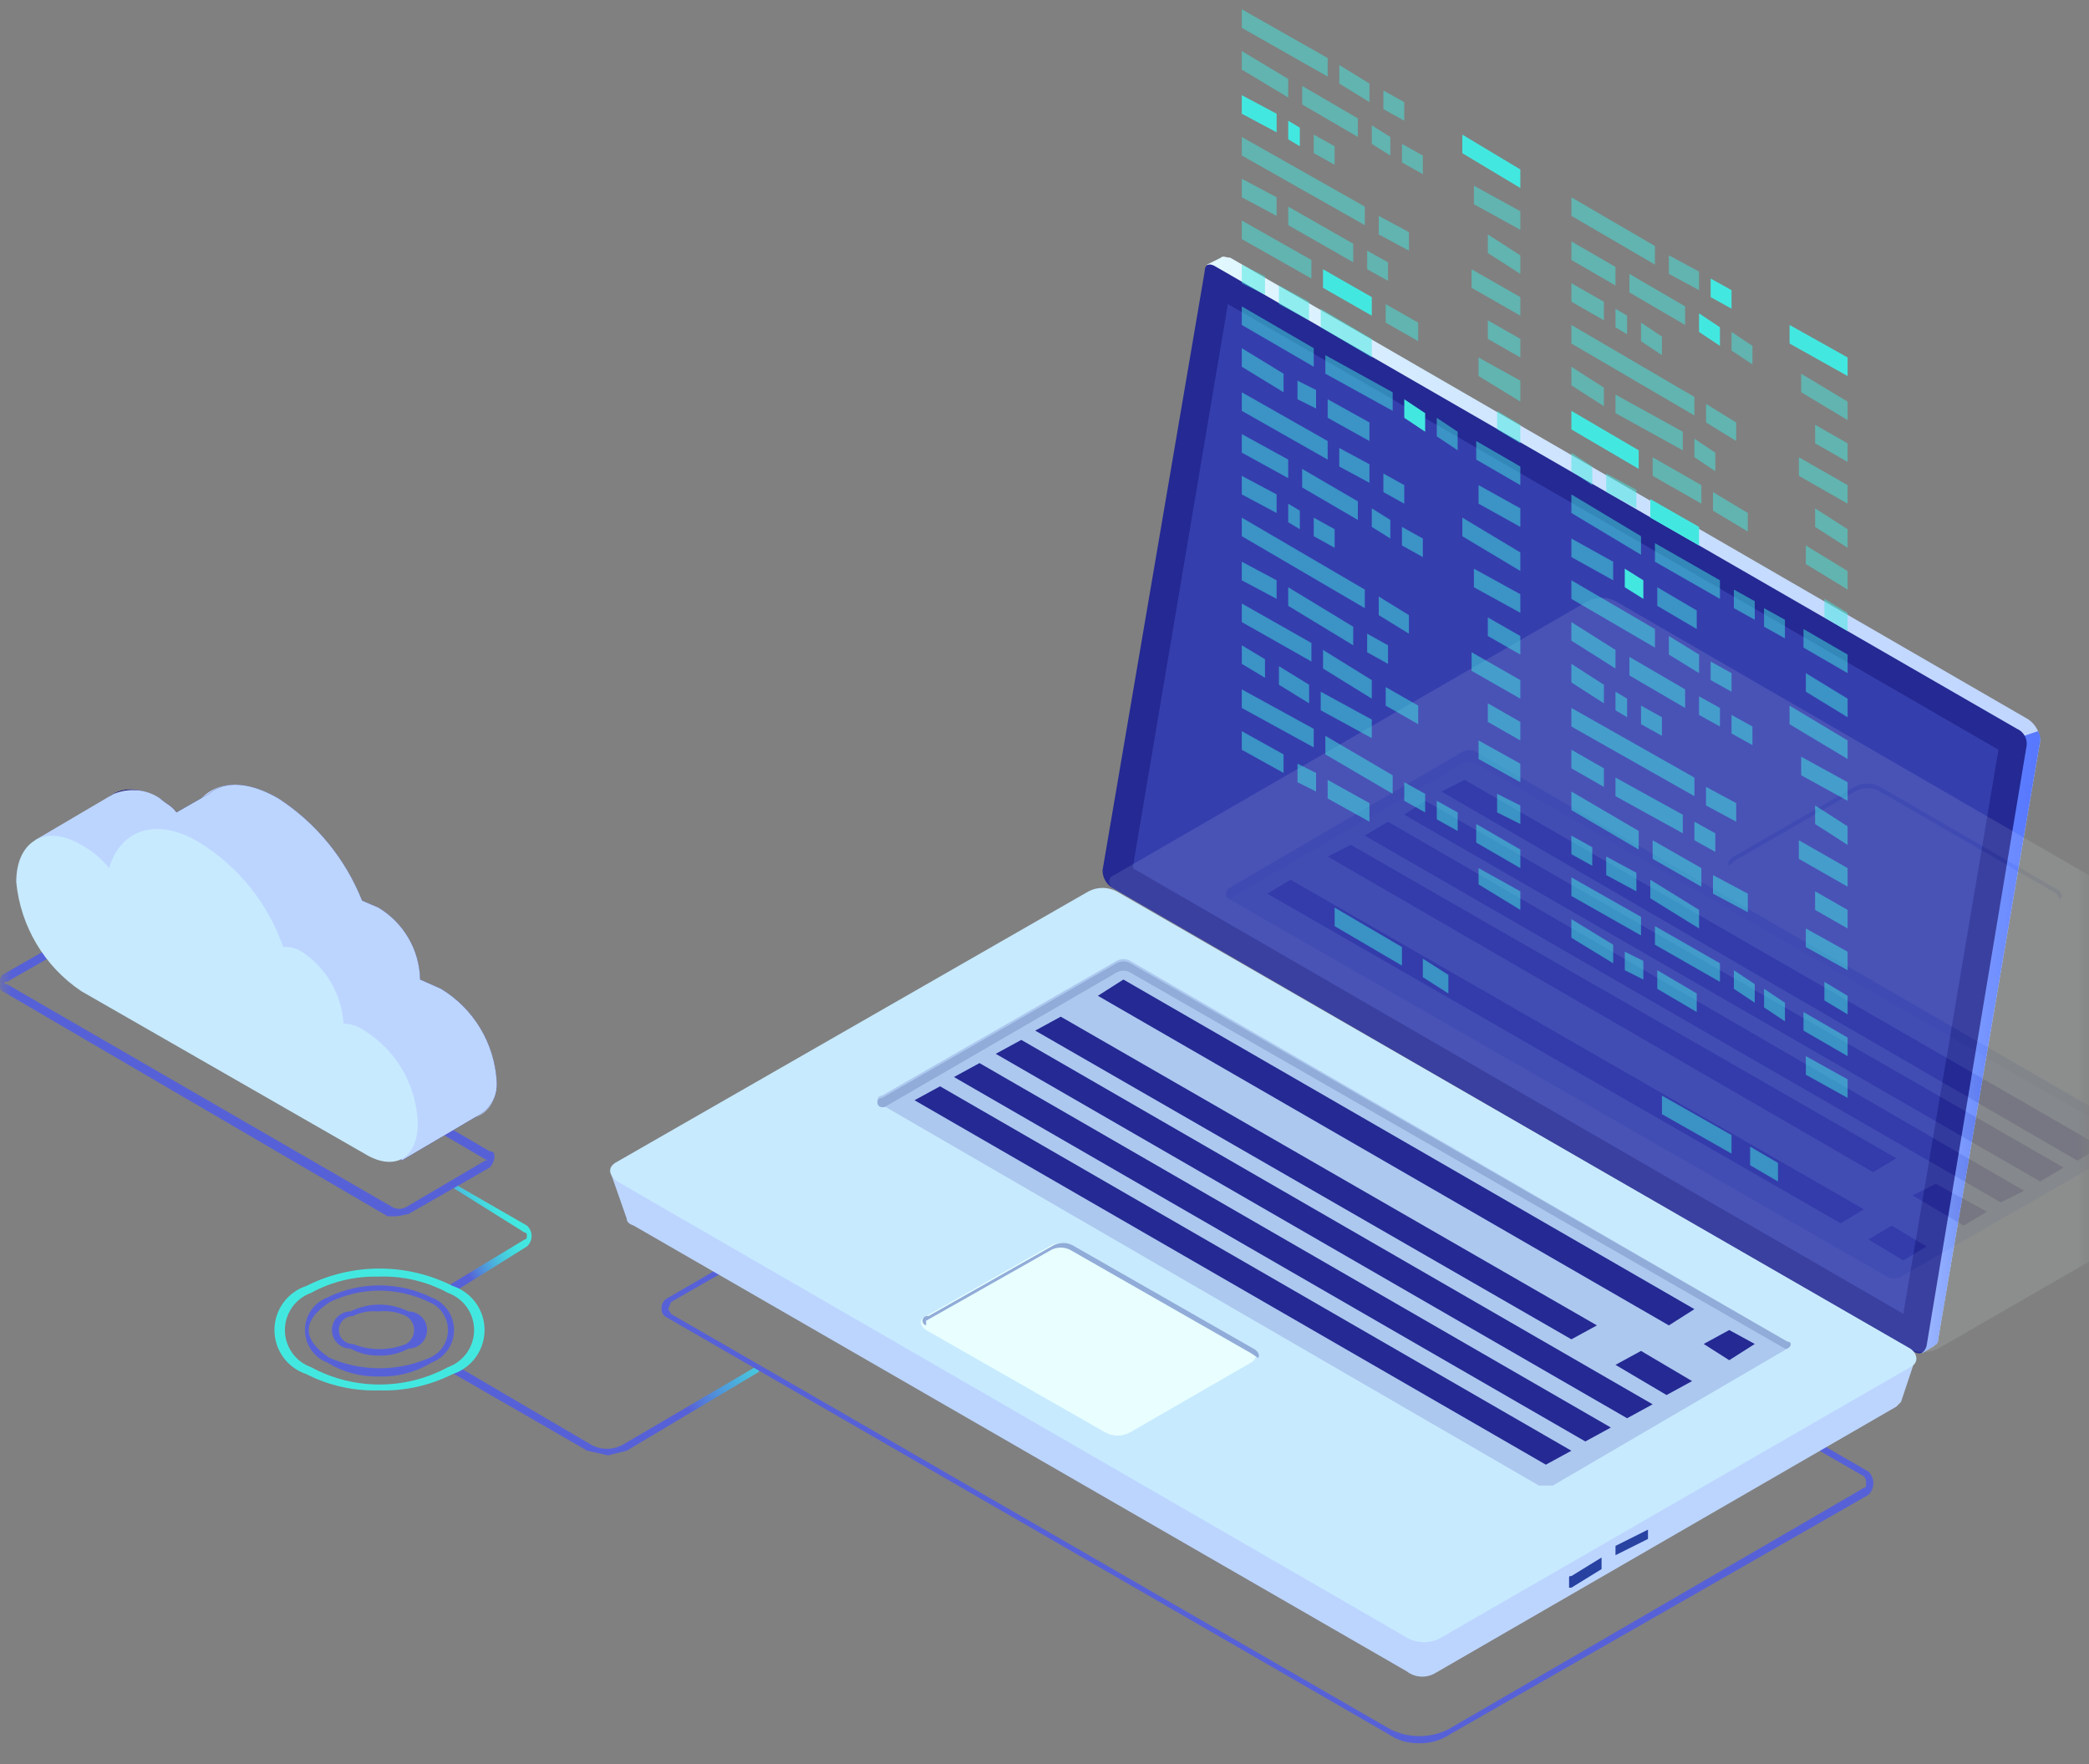 <?xml version="1.0" encoding="UTF-8"?>
<svg width="90px" height="76px" viewBox="0 0 90 76" version="1.1" xmlns="http://www.w3.org/2000/svg" xmlns:xlink="http://www.w3.org/1999/xlink">
    <rect x="0" y="0" width="90" height="76" fill="#808080" stroke="none"/>
    <!-- Generator: Sketch 64 (93537) - https://sketch.com -->
    <title>数据开发</title>
    <desc>Created with Sketch.</desc>
    <defs>
        <rect id="path-1" x="0" y="0" width="90" height="90"></rect>
        <linearGradient x1="67.022%" y1="17.083%" x2="8.064%" y2="62.292%" id="linearGradient-3">
            <stop stop-color="#42E8E0" offset="0%"></stop>
            <stop stop-color="#43E3E0" offset="15%"></stop>
            <stop stop-color="#45D5DF" offset="33%"></stop>
            <stop stop-color="#49BDDD" offset="52%"></stop>
            <stop stop-color="#4E9CDB" offset="72%"></stop>
            <stop stop-color="#5472D8" offset="93%"></stop>
            <stop stop-color="#5761D7" offset="100%"></stop>
        </linearGradient>
        <linearGradient x1="130.461%" y1="50.672%" x2="78.98%" y2="59.348%" id="linearGradient-4">
            <stop stop-color="#42E8E0" offset="0%"></stop>
            <stop stop-color="#43E3E0" offset="15%"></stop>
            <stop stop-color="#45D5DF" offset="33%"></stop>
            <stop stop-color="#49BDDD" offset="52%"></stop>
            <stop stop-color="#4E9CDB" offset="72%"></stop>
            <stop stop-color="#5472D8" offset="93%"></stop>
            <stop stop-color="#5761D7" offset="100%"></stop>
        </linearGradient>
        <linearGradient x1="-62880.107%" y1="48.982%" x2="-62777.506%" y2="48.982%" id="linearGradient-5">
            <stop stop-color="#42E8E0" offset="0%"></stop>
            <stop stop-color="#43E3E0" offset="15%"></stop>
            <stop stop-color="#45D5DF" offset="33%"></stop>
            <stop stop-color="#49BDDD" offset="52%"></stop>
            <stop stop-color="#4E9CDB" offset="72%"></stop>
            <stop stop-color="#5472D8" offset="93%"></stop>
            <stop stop-color="#5761D7" offset="100%"></stop>
        </linearGradient>
        <linearGradient x1="-44557.997%" y1="32.51%" x2="-44584.955%" y2="67.713%" id="linearGradient-6">
            <stop stop-color="#42E8E0" offset="0%"></stop>
            <stop stop-color="#43E3E0" offset="15%"></stop>
            <stop stop-color="#45D5DF" offset="33%"></stop>
            <stop stop-color="#49BDDD" offset="52%"></stop>
            <stop stop-color="#4E9CDB" offset="72%"></stop>
            <stop stop-color="#5472D8" offset="93%"></stop>
            <stop stop-color="#5761D7" offset="100%"></stop>
        </linearGradient>
        <linearGradient x1="-7881.798%" y1="49.996%" x2="-7781.763%" y2="49.996%" id="linearGradient-7">
            <stop stop-color="#42E8E0" offset="0%"></stop>
            <stop stop-color="#43E3E0" offset="15%"></stop>
            <stop stop-color="#45D5DF" offset="33%"></stop>
            <stop stop-color="#49BDDD" offset="52%"></stop>
            <stop stop-color="#4E9CDB" offset="72%"></stop>
            <stop stop-color="#5472D8" offset="93%"></stop>
            <stop stop-color="#5761D7" offset="100%"></stop>
        </linearGradient>
        <linearGradient x1="99.95%" y1="49.984%" x2="-0.04%" y2="49.984%" id="linearGradient-8">
            <stop stop-color="#C0D6FF" offset="0%"></stop>
            <stop stop-color="#C5DBFF" offset="30%"></stop>
            <stop stop-color="#D3E9FF" offset="65%"></stop>
            <stop stop-color="#E9FFFF" offset="100%"></stop>
        </linearGradient>
        <linearGradient x1="99.657%" y1="49.925%" x2="-0.882%" y2="49.925%" id="linearGradient-9">
            <stop stop-color="#5778FF" offset="0%"></stop>
            <stop stop-color="#5C7DFF" offset="18%"></stop>
            <stop stop-color="#6A8AFF" offset="39%"></stop>
            <stop stop-color="#82A0FF" offset="61%"></stop>
            <stop stop-color="#A3BEFF" offset="85%"></stop>
            <stop stop-color="#BCD5FF" offset="100%"></stop>
        </linearGradient>
        <linearGradient x1="-7321.762%" y1="49.925%" x2="-7221.69%" y2="49.925%" id="linearGradient-10">
            <stop stop-color="#5778FF" offset="0%"></stop>
            <stop stop-color="#5C7DFF" offset="18%"></stop>
            <stop stop-color="#6A8AFF" offset="39%"></stop>
            <stop stop-color="#82A0FF" offset="61%"></stop>
            <stop stop-color="#A3BEFF" offset="85%"></stop>
            <stop stop-color="#BCD5FF" offset="100%"></stop>
        </linearGradient>
        <linearGradient x1="-28372.214%" y1="49.785%" x2="-28272.491%" y2="49.785%" id="linearGradient-11">
            <stop stop-color="#C0D6FF" offset="0%"></stop>
            <stop stop-color="#C5DBFF" offset="30%"></stop>
            <stop stop-color="#D3E9FF" offset="65%"></stop>
            <stop stop-color="#E9FFFF" offset="100%"></stop>
        </linearGradient>
        <linearGradient x1="-7354.473%" y1="50.059%" x2="-7254.469%" y2="50.059%" id="linearGradient-12">
            <stop stop-color="#C0D6FF" offset="0%"></stop>
            <stop stop-color="#C5DBFF" offset="30%"></stop>
            <stop stop-color="#D3E9FF" offset="65%"></stop>
            <stop stop-color="#E9FFFF" offset="100%"></stop>
        </linearGradient>
        <linearGradient x1="-29054.46%" y1="49.759%" x2="-28954.111%" y2="49.759%" id="linearGradient-13">
            <stop stop-color="#C0D6FF" offset="0%"></stop>
            <stop stop-color="#C5DBFF" offset="30%"></stop>
            <stop stop-color="#D3E9FF" offset="65%"></stop>
            <stop stop-color="#E9FFFF" offset="100%"></stop>
        </linearGradient>
        <linearGradient x1="-18818.785%" y1="49.936%" x2="-18718.551%" y2="49.936%" id="linearGradient-14">
            <stop stop-color="#42E8E0" offset="0%"></stop>
            <stop stop-color="#43E3E0" offset="15%"></stop>
            <stop stop-color="#45D5DF" offset="33%"></stop>
            <stop stop-color="#49BDDD" offset="52%"></stop>
            <stop stop-color="#4E9CDB" offset="72%"></stop>
            <stop stop-color="#5472D8" offset="93%"></stop>
            <stop stop-color="#5761D7" offset="100%"></stop>
        </linearGradient>
        <linearGradient x1="209.366%" y1="116.505%" x2="108.99%" y2="68.545%" id="linearGradient-15">
            <stop stop-color="#5778FF" offset="0%"></stop>
            <stop stop-color="#5C7DFF" offset="18%"></stop>
            <stop stop-color="#6A8AFF" offset="39%"></stop>
            <stop stop-color="#82A0FF" offset="61%"></stop>
            <stop stop-color="#A3BEFF" offset="85%"></stop>
            <stop stop-color="#BCD5FF" offset="100%"></stop>
        </linearGradient>
        <radialGradient cx="-25.392%" cy="32.619%" fx="-25.392%" fy="32.619%" r="50.533%" gradientTransform="translate(-0.254,0.326),scale(0.936,1),rotate(180),translate(0.254,-0.326)" id="radialGradient-16">
            <stop stop-color="#2B237C" offset="0%"></stop>
            <stop stop-color="#180D5B" offset="100%"></stop>
        </radialGradient>
        <linearGradient x1="-20239.868%" y1="49.92%" x2="-20140.046%" y2="49.92%" id="linearGradient-17">
            <stop stop-color="#5778FF" offset="0%"></stop>
            <stop stop-color="#5C7DFF" offset="18%"></stop>
            <stop stop-color="#6A8AFF" offset="39%"></stop>
            <stop stop-color="#82A0FF" offset="61%"></stop>
            <stop stop-color="#A3BEFF" offset="85%"></stop>
            <stop stop-color="#BCD5FF" offset="100%"></stop>
        </linearGradient>
    </defs>
    <g id="工作空间首页" stroke="none" stroke-width="1" fill="none" fill-rule="evenodd">
        <g id="工作空间首页-组件商店" transform="translate(-64, -272)">
            <g id="数据开发" transform="translate(64, 265)">
                <mask id="mask-2" fill="white">
                    <use xlink:href="#path-1"></use>
                </mask>
                <g id="蒙版"></g>
                <g id="组建商店大图-09" mask="url(#mask-2)">
                    <g transform="translate(-1, 7)">
                        <path d="M20.5,55.7 L20.3,55.4 L23.6,53.4 C23.7,53.4 23.7,53.3 23.7,53.2 C23.7,53.145 23.655,53.1 23.6,53.1 L20.4,51.1 L20.4,50.9 L23.7,52.8 C23.829,52.914 23.903,53.078 23.903,53.25 C23.903,53.422 23.829,53.586 23.7,53.7 L20.5,55.7 Z" id="路径" fill="url(#linearGradient-3)" fill-rule="nonzero"></path>
                        <path d="M27.2,62.7 L26.3,62.5 L20.4,59.1 L20.6,58.8 L26.4,62.2 C26.858,62.49 27.442,62.49 27.9,62.2 L33.7,58.8 L33.7,59.1 L28,62.5 L27.2,62.7 Z" id="路径" fill="url(#linearGradient-4)" fill-rule="nonzero"></path>
                        <path d="M17.3,59.3 C16.524,59.318 15.76,59.109 15.1,58.7 L15.1,58.7 C14.521,58.477 14.139,57.921 14.139,57.3 C14.139,56.679 14.521,56.123 15.1,55.9 C16.519,55.202 18.181,55.202 19.6,55.9 C20.179,56.123 20.561,56.679 20.561,57.3 C20.561,57.921 20.179,58.477 19.6,58.7 C18.909,59.123 18.109,59.332 17.3,59.3 Z M17.3,55.6 C16.572,55.612 15.855,55.782 15.2,56.1 C14.6,56.5 14.3,56.9 14.3,57.3 C14.3,57.7 14.6,58.1 15.2,58.5 L15.2,58.5 C16.572,59.095 18.128,59.095 19.5,58.5 C19.984,58.298 20.3,57.825 20.3,57.3 C20.3,56.775 19.984,56.302 19.5,56.1 C18.813,55.771 18.061,55.6 17.3,55.6 L17.3,55.6 Z M17.3,58.4 C16.881,58.407 16.467,58.303 16.1,58.1 C15.658,58.1 15.3,57.742 15.3,57.3 C15.3,56.858 15.658,56.5 16.1,56.5 C16.887,56.107 17.813,56.107 18.6,56.5 C19.042,56.5 19.4,56.858 19.4,57.3 C19.4,57.742 19.042,58.1 18.6,58.1 C18.202,58.316 17.753,58.42 17.3,58.4 L17.3,58.4 Z M17.3,56.5 C16.922,56.461 16.54,56.53 16.2,56.7 C15.869,56.7 15.6,56.969 15.6,57.3 C15.6,57.631 15.869,57.9 16.2,57.9 C16.938,58.195 17.762,58.195 18.5,57.9 C18.711,57.773 18.839,57.546 18.839,57.3 C18.839,57.054 18.711,56.827 18.5,56.7 C18.127,56.522 17.711,56.453 17.3,56.5 L17.3,56.5 Z" id="形状" fill="url(#linearGradient-5)" fill-rule="nonzero"></path>
                        <path d="M17.3,59.9 C16.224,59.931 15.158,59.69 14.2,59.2 C13.379,58.93 12.824,58.164 12.824,57.3 C12.824,56.436 13.379,55.67 14.2,55.4 C16.181,54.402 18.519,54.402 20.5,55.4 C21.321,55.67 21.876,56.436 21.876,57.3 C21.876,58.164 21.321,58.93 20.5,59.2 C19.509,59.699 18.409,59.939 17.3,59.9 L17.3,59.9 Z M17.3,55 C16.288,54.972 15.287,55.213 14.4,55.7 C13.725,55.942 13.274,56.583 13.274,57.3 C13.274,58.017 13.725,58.658 14.4,58.9 L14.4,58.9 C16.241,59.896 18.459,59.896 20.3,58.9 C20.975,58.658 21.426,58.017 21.426,57.3 C21.426,56.583 20.975,55.942 20.3,55.7 C19.381,55.201 18.345,54.959 17.3,55 L17.3,55 Z" id="形状" fill="url(#linearGradient-6)" fill-rule="nonzero"></path>
                        <path d="M62.1,75.1 C61.635,75.107 61.18,74.967 60.8,74.7 L29.8,56.8 C29.6,56.7 29.5,56.6 29.5,56.4 C29.482,56.186 29.603,55.985 29.8,55.9 L49.1,44.7 L49.2,44.7 L81.5,63.4 C81.634,63.532 81.71,63.712 81.71,63.9 C81.71,64.088 81.634,64.268 81.5,64.4 L63.5,74.7 C63.089,74.981 62.598,75.122 62.1,75.1 L62.1,75.1 Z M49.1,45.1 L29.9,56.1 C29.9,56.2 29.8,56.3 29.8,56.4 C29.8,56.5 29.9,56.5 29.9,56.6 L60.9,74.5 C61.687,74.893 62.613,74.893 63.4,74.5 L81.3,64.1 C81.4,64.1 81.4,64 81.4,63.9 C81.409,63.791 81.373,63.682 81.3,63.6 L49.1,45.1 Z" id="形状" fill="url(#linearGradient-7)" fill-rule="nonzero"></path>
                        <path d="M49.1,37.1 L53.4,11.6 L53,11.4 L53.6,11.1 L53.6,11.1 C53.7,11 53.8,11.1 54,11.1 L88.4,31 C88.693,31.21 88.877,31.54 88.9,31.9 L84.5,57.7 C84.5,57.9 84.4,57.9 84.3,58 L84.3,58 L83.8,58.3 L83.8,57.8 L83.9,57.8 L49.5,38 C49.176,37.827 49.011,37.456 49.1,37.1 Z" id="路径" fill="url(#linearGradient-8)" fill-rule="nonzero"></path>
                        <path d="M88.2,31.7 L88.8,31.5 C88.88,31.617 88.915,31.759 88.9,31.9 L84.5,57.7 C84.5,57.9 84.4,57.9 84.3,58 L84.3,58 L83.8,58.3 L83.8,57.8 L83.9,57.8 L82.1,56.8 L88.2,31.7 Z" id="路径" fill="url(#linearGradient-9)" fill-rule="nonzero"></path>
                        <path d="M49,38.3 L83.4,58.2 C83.7,58.4 83.9,58.3 84,58 L88.3,32.2 C88.377,31.872 88.209,31.536 87.9,31.4 L53.4,11.5 C53.1,11.3 52.9,11.4 52.9,11.7 L48.5,37.5 C48.502,37.84 48.696,38.149 49,38.3 L49,38.3 Z" id="路径" fill="#242993" fill-rule="nonzero"></path>
                        <g id="编组" opacity="0.51" stroke-width="1" fill="none" fill-rule="evenodd" transform="translate(49, 13)">
                            <polygon id="路径" fill="#4553C7" fill-rule="nonzero" points="4.9 0.1 38.1 19.3 34 43.6 0.8 24.4"></polygon>
                        </g>
                        <path d="M27.3,50.5 L29.2,51.5 L48,40.6 C48.432,40.487 48.89,40.522 49.3,40.7 L81.8,59.5 L83.5,58.6 L82.9,60.4 L82.9,60.4 L82.7,60.6 L62.8,72.1 C62.416,72.308 61.945,72.269 61.6,72 L28.3,52.8 C28.1,52.733 28,52.633 28,52.5 L28,52.5 L27.3,50.5 Z" id="路径" fill="url(#linearGradient-10)" fill-rule="nonzero"></path>
                        <path d="M27.6,50.9 L61.7,70.6 C62.111,70.798 62.589,70.798 63,70.6 L83.3,58.9 C83.7,58.7 83.6,58.3 83.3,58.1 L49.1,38.4 C48.724,38.204 48.276,38.204 47.9,38.4 L27.5,50.1 C27.2,50.3 27.2,50.6 27.6,50.9 Z" id="路径" fill="#C7EAFF" fill-rule="nonzero"></path>
                        <polygon id="路径" fill="#2842A2" fill-rule="nonzero" points="72 66.3 72 65.9 72 65.9 70.6 66.6 70.6 66.6 70.6 67 70.6 67"></polygon>
                        <path d="M70,67.4 L70,67.1 L70,67.1 L68.7,67.9 C68.6,67.9 68.6,67.9 68.6,68 L68.6,68.4 L68.7,68.4 L70,67.6 L70,67.4 Z" id="路径" fill="#2842A2" fill-rule="nonzero"></path>
                        <path d="M78,57.8 L49.7,41.4 C49.514,41.293 49.286,41.293 49.1,41.4 L39,47.2 C38.89,47.2 38.8,47.29 38.8,47.4 C38.8,47.51 38.89,47.6 39,47.6 L67.3,64 L67.9,64 L78,58.1 C78.2,58 78.2,57.8 78,57.8 Z" id="路径" fill="#ACC8EF" fill-rule="nonzero"></path>
                        <path d="M78,58.1 L77.9,58.1 L49.7,41.9 C49.514,41.793 49.286,41.793 49.1,41.9 L39.1,47.7 L39,47.7 C38.89,47.7 38.8,47.61 38.8,47.5 C38.8,47.39 38.89,47.3 39,47.3 L49.1,41.5 C49.286,41.393 49.514,41.393 49.7,41.5 L78,57.8 C78.2,57.8 78.2,58 78,58.1 Z" id="路径" fill="#91ACD8" fill-rule="nonzero"></path>
                        <polygon id="路径" fill="#242993" fill-rule="nonzero" points="48.3 42.9 72.9 57.1 74 56.4 49.4 42.2"></polygon>
                        <polygon id="路径" fill="#242993" fill-rule="nonzero" points="45.6 44.4 68.7 57.7 69.8 57.1 46.7 43.8"></polygon>
                        <polygon id="路径" fill="#242993" fill-rule="nonzero" points="43.9 45.4 71.1 61.1 72.2 60.5 45 44.8"></polygon>
                        <polygon id="路径" fill="#242993" fill-rule="nonzero" points="42.1 46.4 69.3 62.1 70.4 61.5 43.2 45.8"></polygon>
                        <polygon id="路径" fill="#242993" fill-rule="nonzero" points="40.4 47.4 67.6 63.1 68.7 62.5 41.5 46.8"></polygon>
                        <polygon id="路径" fill="#242993" fill-rule="nonzero" points="74.4 57.9 75.5 58.6 76.6 57.9 75.5 57.3"></polygon>
                        <polygon id="路径" fill="#242993" fill-rule="nonzero" points="70.6 58.8 72.8 60.1 73.9 59.5 71.7 58.2"></polygon>
                        <path d="M48.6,61.7 L40.9,57.3 C40.6,57.1 40.6,56.8 40.9,56.7 L46.2,53.7 C46.503,53.498 46.897,53.498 47.2,53.7 L54.9,58.1 C55.2,58.2 55.2,58.5 54.9,58.7 L49.7,61.7 C49.36,61.896 48.94,61.896 48.6,61.7 Z" id="路径" fill="url(#linearGradient-11)" fill-rule="nonzero"></path>
                        <path d="M54.9,58.3 L47.2,53.9 C46.897,53.698 46.503,53.698 46.2,53.9 L40.9,56.9 L40.9,57.1 C40.79,57.072 40.722,56.96 40.75,56.85 C40.778,56.74 40.89,56.672 41,56.7 L46.3,53.7 C46.603,53.498 46.997,53.498 47.3,53.7 L55,58.1 C55.2,58.2 55.3,58.4 55.2,58.5 L54.9,58.3 Z" id="路径" fill="#91ACD8" fill-rule="nonzero"></path>
                        <g id="编组" opacity="0.11" stroke-width="1" fill="none" fill-rule="evenodd" transform="translate(48, 25)">
                            <g fill-rule="nonzero" id="路径">
                                <path d="M1.1,13.4 L35.2,33.1 C35.611,33.298 36.089,33.298 36.5,33.1 L56.8,21.4 C57.2,21.2 57.1,20.9 56.8,20.7 L22.6,0.9 C22.224,0.704 21.776,0.704 21.4,0.9 L1,12.7 C0.7,12.8 0.7,13.2 1.1,13.4 Z" fill="url(#linearGradient-12)"></path>
                                <path d="M35.3,16.9 L27.7,12.5 C27.4,12.3 27.4,12 27.7,11.9 L32.9,8.9 C33.24,8.704 33.66,8.704 34,8.9 L41.6,13.3 C41.9,13.4 41.9,13.7 41.6,13.9 L36.4,16.9 C36.06,17.096 35.64,17.096 35.3,16.9 L35.3,16.9 Z" fill="url(#linearGradient-13)"></path>
                                <path d="M41.6,13.5 L34,9.1 C33.66,8.904 33.24,8.904 32.9,9.1 L27.7,12.1 L27.5,12.3 C27.4,12.2 27.5,12 27.7,11.9 L32.9,8.9 C33.24,8.704 33.66,8.704 34,8.9 L41.6,13.3 C41.8,13.4 41.9,13.6 41.8,13.7 C41.7,13.8 41.7,13.6 41.6,13.5 Z" fill="#91ACD8"></path>
                                <path d="M45,23.8 L16.6,7.4 C16.414,7.293 16.186,7.293 16,7.4 L5.9,13.3 C5.798,13.414 5.798,13.586 5.9,13.7 L34.3,30 C34.486,30.107 34.714,30.107 34.9,30 L45,24.2 C45.102,24.086 45.102,23.914 45,23.8 Z" fill="#ACC8EF"></path>
                                <path d="M45,24.2 L44.9,24.2 L16.6,7.9 C16.414,7.793 16.186,7.793 16,7.9 L6,13.7 L5.9,13.7 C5.798,13.586 5.798,13.414 5.9,13.3 L16,7.4 C16.186,7.293 16.414,7.293 16.6,7.4 L45,23.8 C45.102,23.914 45.102,24.086 45,24.2 Z" fill="#91ACD8"></path>
                                <polygon fill="#242993" points="8.6 12.9 33.3 27.1 32.3 27.7 7.6 13.5"></polygon>
                                <polygon fill="#242993" points="11.2 11.4 34.7 24.9 33.7 25.5 10.2 11.9"></polygon>
                                <polygon fill="#242993" points="36.4 26 38.6 27.2 37.6 27.8 35.4 26.5"></polygon>
                                <polygon fill="#242993" points="34.5 27.8 36 28.7 35 29.3 33.5 28.4"></polygon>
                                <polygon fill="#242993" points="12.8 10.4 40.2 26.3 39.2 26.8 11.8 11"></polygon>
                                <polygon fill="#242993" points="14.4 9.5 41.9 25.3 40.9 25.9 13.5 10.1"></polygon>
                                <polygon fill="#242993" points="16.1 8.6 43.5 24.4 42.5 25 15.1 9.1"></polygon>
                            </g>
                        </g>
                        <path d="M18.1,52.4 L17.7,52.4 L1.1,42.7 C0.974,42.606 0.9,42.457 0.9,42.3 L1.1,42 L4.6,40 C4.867,39.825 5.201,39.788 5.5,39.9 L22.1,49.6 C22.3,49.6 22.3,49.7 22.3,49.9 C22.273,50.05 22.203,50.188 22.1,50.3 L18.6,52.3 L18.1,52.4 Z M17.9,52 C18.086,52.107 18.314,52.107 18.5,52 L21.9,50 L22,50 L5.3,40.2 C5.2,40.1 4.9,40.2 4.8,40.3 L1.3,42.3 L1.2,42.3 C1.2,42.4 1.2,42.4 1.3,42.4 L17.9,52 Z" id="形状" fill="url(#linearGradient-14)" fill-rule="nonzero"></path>
                        <path d="M7.9,34.4 L9.1,35.4 C9.6,33.8 11.1,33.3 13,34.4 C14.625,35.46 15.883,36.997 16.6,38.8 L17.3,39.1 C18.394,39.754 19.074,40.926 19.1,42.2 L19.1,42.2 L20,42.6 C21.411,43.456 22.309,44.952 22.4,46.6 C22.4,48 21.3,48.6 20,47.9 L7.9,40.8 C6.211,39.78 5.156,37.972 5.1,36 C5.1,34.2 6.3,33.5 7.9,34.4 Z" id="路径" fill="url(#linearGradient-15)" fill-rule="nonzero"></path>
                        <path d="M7.9,34.4 C8.1,34.6 8.4,34.7 8.6,35 L10,34.2 L10,34.2 C10.7,33.6 11.8,33.7 13,34.4 C14.625,35.46 15.883,36.997 16.6,38.8 L17.3,39.1 C18.394,39.754 19.074,40.926 19.1,42.2 L19.1,42.2 L20,42.6 C21.411,43.456 22.309,44.952 22.4,46.6 C22.448,47.161 22.178,47.702 21.7,48 L21.7,48 L18.3,50 L17.6,46.5 L7.9,40.8 C6.211,39.78 5.156,37.972 5.1,36 C5.1,34.2 6.3,33.5 7.9,34.4 Z" id="路径" fill="url(#radialGradient-16)" fill-rule="nonzero"></path>
                        <path d="M2.5,36.2 L5.9,34.2 L5.9,34.2 C6.557,33.923 7.311,33.998 7.9,34.4 C8.1,34.6 8.4,34.7 8.6,35 L10,34.2 L10,34.2 C10.7,33.6 11.8,33.7 13,34.4 C14.625,35.46 15.883,36.997 16.6,38.8 L17.3,39.1 C18.394,39.754 19.074,40.926 19.1,42.2 L19.1,42.2 L20,42.6 C21.411,43.456 22.309,44.952 22.4,46.6 C22.448,47.161 22.178,47.702 21.7,48 L21.7,48 L18.3,50 L17.6,46.5 L7.9,40.8 C6.554,39.964 5.585,38.637 5.2,37.1 L2.5,36.2 Z" id="路径" fill="url(#linearGradient-17)" fill-rule="nonzero"></path>
                        <path d="M4.5,36.4 C4.965,36.647 5.374,36.987 5.7,37.4 C6.2,35.7 7.8,35.2 9.6,36.3 C11.282,37.341 12.553,38.931 13.2,40.8 C13.481,40.778 13.762,40.848 14,41 C15.055,41.692 15.723,42.841 15.8,44.1 L15.8,44.1 C16.123,44.107 16.437,44.211 16.7,44.4 C18.086,45.266 18.948,46.767 19,48.4 C19,49.9 18,50.5 16.7,49.7 L4.5,42.7 C2.91,41.631 1.883,39.907 1.7,38 C1.7,36.2 3,35.5 4.5,36.4 Z" id="路径" fill="#C7EAFF" fill-rule="nonzero"></path>
                        <polygon id="路径" fill="#42E8E0" fill-rule="nonzero" opacity="0.5" points="58.2 3.3 54.5 1.2 54.5 0.4 58.2 2.5"></polygon>
                        <polygon id="路径" fill="#42E8E0" fill-rule="nonzero" opacity="0.5" points="60 4.4 58.7 3.6 58.7 2.8 60 3.6"></polygon>
                        <polygon id="路径" fill="#42E8E0" fill-rule="nonzero" opacity="0.5" points="61.5 5.2 60.6 4.7 60.6 3.9 61.5 4.4"></polygon>
                        <polygon id="路径" fill="#42E8E0" fill-rule="nonzero" opacity="0.5" points="56.5 4.2 54.5 3 54.5 2.2 56.5 3.4"></polygon>
                        <polygon id="路径" fill="#42E8E0" fill-rule="nonzero" opacity="0.5" points="59.5 5.9 57.1 4.5 57.1 3.7 59.5 5.1"></polygon>
                        <polygon id="路径" fill="#42E8E0" fill-rule="nonzero" opacity="0.5" points="60.9 6.7 60.1 6.2 60.1 5.4 60.9 5.9"></polygon>
                        <polygon id="路径" fill="#42E8E0" fill-rule="nonzero" opacity="0.5" points="62.3 7.5 61.4 7 61.4 6.2 62.3 6.7"></polygon>
                        <polygon id="路径" fill="#42E8E0" fill-rule="nonzero" points="56 5.7 54.5 4.9 54.5 4.1 56 4.9"></polygon>
                        <polygon id="路径" fill="#42E8E0" fill-rule="nonzero" points="57 6.3 56.5 6 56.5 5.2 57 5.5"></polygon>
                        <polygon id="路径" fill="#42E8E0" fill-rule="nonzero" opacity="0.5" points="58.5 7.1 57.6 6.6 57.6 5.8 58.5 6.3"></polygon>
                        <polygon id="路径" fill="#42E8E0" fill-rule="nonzero" opacity="0.5" points="59.8 9.7 54.5 6.7 54.5 5.9 59.8 8.9"></polygon>
                        <polygon id="路径" fill="#42E8E0" fill-rule="nonzero" opacity="0.5" points="61.7 10.8 60.4 10.1 60.4 9.3 61.7 10"></polygon>
                        <polygon id="路径" fill="#42E8E0" fill-rule="nonzero" opacity="0.5" points="56 9.3 54.5 8.5 54.5 7.7 56 8.5"></polygon>
                        <polygon id="路径" fill="#42E8E0" fill-rule="nonzero" opacity="0.5" points="59.3 11.3 56.5 9.7 56.5 8.9 59.3 10.5"></polygon>
                        <polygon id="路径" fill="#42E8E0" fill-rule="nonzero" opacity="0.5" points="60.8 12.1 59.9 11.6 59.9 10.8 60.8 11.3"></polygon>
                        <polygon id="路径" fill="#42E8E0" fill-rule="nonzero" opacity="0.5" points="57.5 12 54.5 10.3 54.5 9.5 57.5 11.2"></polygon>
                        <polygon id="路径" fill="#42E8E0" fill-rule="nonzero" points="60.1 13.6 58 12.4 58 11.6 60.1 12.8"></polygon>
                        <polygon id="路径" fill="#42E8E0" fill-rule="nonzero" opacity="0.5" points="62.1 14.7 60.7 13.9 60.7 13.1 62.1 13.9"></polygon>
                        <polygon id="路径" fill="#42E8E0" fill-rule="nonzero" opacity="0.5" points="55.5 12.7 54.5 12.2 54.5 11.4 55.5 11.9"></polygon>
                        <polygon id="路径" fill="#42E8E0" fill-rule="nonzero" opacity="0.5" points="57.4 13.8 56.1 13.1 56.1 12.3 57.4 13"></polygon>
                        <polygon id="路径" fill="#42E8E0" fill-rule="nonzero" opacity="0.5" points="60.1 15.4 57.9 14.1 57.9 13.3 60.1 14.6"></polygon>
                        <polygon id="路径" fill="#42E8E0" fill-rule="nonzero" opacity="0.5" points="57.6 15.8 54.5 14 54.5 13.2 57.6 15"></polygon>
                        <polygon id="路径" fill="#42E8E0" fill-rule="nonzero" opacity="0.5" points="61 17.7 58.1 16.1 58.1 15.3 61 16.9"></polygon>
                        <polygon id="路径" fill="#42E8E0" fill-rule="nonzero" points="62.4 18.6 61.5 18 61.5 17.2 62.4 17.8"></polygon>
                        <polygon id="路径" fill="#42E8E0" fill-rule="nonzero" opacity="0.5" points="63.8 19.4 62.9 18.8 62.9 18 63.8 18.6"></polygon>
                        <polygon id="路径" fill="#42E8E0" fill-rule="nonzero" opacity="0.5" points="56.3 16.9 54.5 15.8 54.5 15 56.3 16.1"></polygon>
                        <polygon id="路径" fill="#42E8E0" fill-rule="nonzero" points="64 6.6 66.5 8.1 66.5 7.3 64 5.8"></polygon>
                        <polygon id="路径" fill="#42E8E0" fill-rule="nonzero" opacity="0.5" points="64.5 8.8 66.5 9.9 66.5 9.1 64.5 8"></polygon>
                        <polygon id="路径" fill="#42E8E0" fill-rule="nonzero" opacity="0.5" points="65.1 10.9 66.5 11.8 66.5 11 65.1 10.1"></polygon>
                        <polygon id="路径" fill="#42E8E0" fill-rule="nonzero" opacity="0.5" points="64.4 12.4 66.5 13.6 66.5 12.8 64.4 11.6"></polygon>
                        <polygon id="路径" fill="#42E8E0" fill-rule="nonzero" opacity="0.5" points="65.1 14.6 66.5 15.4 66.5 14.6 65.1 13.8"></polygon>
                        <polygon id="路径" fill="#42E8E0" fill-rule="nonzero" opacity="0.5" points="64.7 16.2 66.5 17.3 66.5 16.4 64.7 15.4"></polygon>
                        <polygon id="路径" fill="#42E8E0" fill-rule="nonzero" opacity="0.5" points="65.5 18.5 66.5 19.1 66.5 18.3 65.5 17.7"></polygon>
                        <polygon id="路径" fill="#42E8E0" fill-rule="nonzero" opacity="0.5" points="64.6 19.8 66.5 20.9 66.5 20.1 64.6 19"></polygon>
                        <polygon id="路径" fill="#42E8E0" fill-rule="nonzero" opacity="0.5" points="64.7 21.7 66.5 22.7 66.5 21.9 64.7 20.9"></polygon>
                        <polygon id="路径" fill="#42E8E0" fill-rule="nonzero" opacity="0.5" points="57.7 17.6 56.9 17.2 56.9 16.4 57.7 16.8"></polygon>
                        <polygon id="路径" fill="#42E8E0" fill-rule="nonzero" opacity="0.5" points="60 19 58.2 18 58.2 17.2 60 18.2"></polygon>
                        <polygon id="路径" fill="#42E8E0" fill-rule="nonzero" opacity="0.5" points="72.3 11.4 68.7 9.3 68.7 8.5 72.3 10.6"></polygon>
                        <polygon id="路径" fill="#42E8E0" fill-rule="nonzero" opacity="0.5" points="74.2 12.5 72.9 11.8 72.9 11 74.2 11.7"></polygon>
                        <polygon id="路径" fill="#42E8E0" fill-rule="nonzero" points="75.6 13.3 74.7 12.8 74.7 12 75.6 12.5"></polygon>
                        <polygon id="路径" fill="#42E8E0" fill-rule="nonzero" opacity="0.5" points="70.6 12.3 68.7 11.2 68.7 10.4 70.6 11.5"></polygon>
                        <polygon id="路径" fill="#42E8E0" fill-rule="nonzero" opacity="0.5" points="73.6 14 71.2 12.6 71.2 11.8 73.6 13.2"></polygon>
                        <polygon id="路径" fill="#42E8E0" fill-rule="nonzero" points="75.1 14.9 74.2 14.3 74.2 13.5 75.1 14.1"></polygon>
                        <polygon id="路径" fill="#42E8E0" fill-rule="nonzero" opacity="0.5" points="76.5 15.7 75.6 15.1 75.6 14.3 76.5 14.9"></polygon>
                        <polygon id="路径" fill="#42E8E0" fill-rule="nonzero" opacity="0.5" points="70.1 13.8 68.7 13 68.7 12.2 70.1 13"></polygon>
                        <polygon id="路径" fill="#42E8E0" fill-rule="nonzero" opacity="0.5" points="71.1 14.4 70.6 14.1 70.6 13.3 71.1 13.6"></polygon>
                        <polygon id="路径" fill="#42E8E0" fill-rule="nonzero" opacity="0.5" points="72.6 15.3 71.7 14.7 71.7 13.9 72.6 14.5"></polygon>
                        <polygon id="路径" fill="#42E8E0" fill-rule="nonzero" opacity="0.5" points="74 17.9 68.7 14.8 68.7 14 74 17.1"></polygon>
                        <polygon id="路径" fill="#42E8E0" fill-rule="nonzero" opacity="0.5" points="75.8 19 74.5 18.2 74.5 17.4 75.8 18.2"></polygon>
                        <polygon id="路径" fill="#42E8E0" fill-rule="nonzero" opacity="0.5" points="70.1 17.5 68.7 16.6 68.7 15.8 70.1 16.7"></polygon>
                        <polygon id="路径" fill="#42E8E0" fill-rule="nonzero" opacity="0.5" points="73.5 19.4 70.6 17.8 70.6 17 73.5 18.6"></polygon>
                        <polygon id="路径" fill="#42E8E0" fill-rule="nonzero" opacity="0.5" points="74.9 20.3 74 19.7 74 18.9 74.9 19.5"></polygon>
                        <polygon id="路径" fill="#42E8E0" fill-rule="nonzero" points="71.6 20.2 68.7 18.5 68.7 17.7 71.6 19.4"></polygon>
                        <polygon id="路径" fill="#42E8E0" fill-rule="nonzero" opacity="0.5" points="74.3 21.7 72.2 20.5 72.2 19.7 74.3 20.9"></polygon>
                        <polygon id="路径" fill="#42E8E0" fill-rule="nonzero" opacity="0.5" points="76.3 22.9 74.8 22 74.8 21.2 76.3 22.1"></polygon>
                        <polygon id="路径" fill="#42E8E0" fill-rule="nonzero" opacity="0.5" points="69.6 20.9 68.7 20.3 68.7 19.5 69.6 20.1"></polygon>
                        <polygon id="路径" fill="#42E8E0" fill-rule="nonzero" opacity="0.5" points="71.5 21.9 70.2 21.2 70.2 20.4 71.5 21.1"></polygon>
                        <polygon id="路径" fill="#42E8E0" fill-rule="nonzero" points="74.2 23.5 72.1 22.3 72.1 21.5 74.2 22.7"></polygon>
                        <polygon id="路径" fill="#42E8E0" fill-rule="nonzero" opacity="0.5" points="71.7 23.9 68.7 22.1 68.7 21.3 71.7 23.1"></polygon>
                        <polygon id="路径" fill="#42E8E0" fill-rule="nonzero" opacity="0.5" points="75.1 25.8 72.3 24.2 72.3 23.4 75.1 25"></polygon>
                        <polygon id="路径" fill="#42E8E0" fill-rule="nonzero" opacity="0.5" points="76.6 26.7 75.7 26.2 75.7 25.4 76.6 25.9"></polygon>
                        <polygon id="路径" fill="#42E8E0" fill-rule="nonzero" opacity="0.5" points="77.9 27.5 77 27 77 26.2 77.9 26.7"></polygon>
                        <polygon id="路径" fill="#42E8E0" fill-rule="nonzero" opacity="0.5" points="70.5 25 68.7 24 68.7 23.2 70.5 24.2"></polygon>
                        <polygon id="路径" fill="#42E8E0" fill-rule="nonzero" points="78.1 14.8 80.6 16.2 80.6 15.4 78.1 14"></polygon>
                        <polygon id="路径" fill="#42E8E0" fill-rule="nonzero" opacity="0.5" points="78.6 16.9 80.6 18.1 80.6 17.3 78.6 16.1"></polygon>
                        <polygon id="路径" fill="#42E8E0" fill-rule="nonzero" opacity="0.5" points="79.2 19.1 80.6 19.9 80.6 19.1 79.2 18.3"></polygon>
                        <polygon id="路径" fill="#42E8E0" fill-rule="nonzero" opacity="0.5" points="78.5 20.5 80.6 21.7 80.6 20.9 78.5 19.7"></polygon>
                        <polygon id="路径" fill="#42E8E0" fill-rule="nonzero" opacity="0.5" points="79.2 22.7 80.6 23.6 80.6 22.8 79.2 21.9"></polygon>
                        <polygon id="路径" fill="#42E8E0" fill-rule="nonzero" opacity="0.5" points="78.8 24.3 80.6 25.4 80.6 24.6 78.8 23.5"></polygon>
                        <polygon id="路径" fill="#42E8E0" fill-rule="nonzero" opacity="0.5" points="79.6 26.6 80.6 27.2 80.6 26.4 79.6 25.8"></polygon>
                        <polygon id="路径" fill="#42E8E0" fill-rule="nonzero" opacity="0.5" points="78.7 27.9 80.6 29 80.6 28.2 78.7 27.1"></polygon>
                        <polygon id="路径" fill="#42E8E0" fill-rule="nonzero" opacity="0.5" points="78.8 29.8 80.6 30.9 80.6 30.1 78.8 29"></polygon>
                        <polygon id="路径" fill="#42E8E0" fill-rule="nonzero" points="71.8 25.8 71 25.3 71 24.5 71.8 25"></polygon>
                        <polygon id="路径" fill="#42E8E0" fill-rule="nonzero" opacity="0.5" points="74.1 27.1 72.4 26.1 72.4 25.3 74.1 26.3"></polygon>
                        <polygon id="路径" fill="#42E8E0" fill-rule="nonzero" opacity="0.5" points="58.2 19.8 54.5 17.7 54.5 16.9 58.2 19"></polygon>
                        <polygon id="路径" fill="#42E8E0" fill-rule="nonzero" opacity="0.5" points="60 20.8 58.7 20.1 58.7 19.3 60 20"></polygon>
                        <polygon id="路径" fill="#42E8E0" fill-rule="nonzero" opacity="0.5" points="61.5 21.7 60.6 21.2 60.6 20.4 61.5 20.9"></polygon>
                        <polygon id="路径" fill="#42E8E0" fill-rule="nonzero" opacity="0.5" points="56.5 20.6 54.5 19.5 54.5 18.7 56.5 19.8"></polygon>
                        <polygon id="路径" fill="#42E8E0" fill-rule="nonzero" opacity="0.5" points="59.5 22.4 57.1 21 57.1 20.2 59.5 21.6"></polygon>
                        <polygon id="路径" fill="#42E8E0" fill-rule="nonzero" opacity="0.5" points="60.9 23.2 60.1 22.7 60.1 21.9 60.9 22.4"></polygon>
                        <polygon id="路径" fill="#42E8E0" fill-rule="nonzero" opacity="0.5" points="62.3 24 61.4 23.5 61.4 22.7 62.3 23.2"></polygon>
                        <polygon id="路径" fill="#42E8E0" fill-rule="nonzero" opacity="0.5" points="56 22.1 54.5 21.3 54.5 20.5 56 21.3"></polygon>
                        <polygon id="路径" fill="#42E8E0" fill-rule="nonzero" opacity="0.5" points="57 22.8 56.5 22.5 56.5 21.7 57 22"></polygon>
                        <polygon id="路径" fill="#42E8E0" fill-rule="nonzero" opacity="0.5" points="58.5 23.6 57.6 23.1 57.6 22.3 58.5 22.8"></polygon>
                        <polygon id="路径" fill="#42E8E0" fill-rule="nonzero" opacity="0.5" points="59.8 26.2 54.5 23.1 54.5 22.3 59.8 25.4"></polygon>
                        <polygon id="路径" fill="#42E8E0" fill-rule="nonzero" opacity="0.5" points="61.7 27.3 60.4 26.5 60.4 25.7 61.7 26.5"></polygon>
                        <polygon id="路径" fill="#42E8E0" fill-rule="nonzero" opacity="0.5" points="56 25.8 54.5 25 54.5 24.2 56 25"></polygon>
                        <polygon id="路径" fill="#42E8E0" fill-rule="nonzero" opacity="0.5" points="59.3 27.8 56.5 26.1 56.5 25.3 59.3 27"></polygon>
                        <polygon id="路径" fill="#42E8E0" fill-rule="nonzero" opacity="0.5" points="60.8 28.6 59.9 28.1 59.9 27.3 60.8 27.8"></polygon>
                        <polygon id="路径" fill="#42E8E0" fill-rule="nonzero" opacity="0.5" points="57.5 28.5 54.5 26.8 54.5 26 57.5 27.7"></polygon>
                        <polygon id="路径" fill="#42E8E0" fill-rule="nonzero" opacity="0.5" points="60.1 30.1 58 28.8 58 28 60.1 29.3"></polygon>
                        <polygon id="路径" fill="#42E8E0" fill-rule="nonzero" opacity="0.5" points="62.1 31.2 60.7 30.4 60.7 29.6 62.1 30.4"></polygon>
                        <polygon id="路径" fill="#42E8E0" fill-rule="nonzero" opacity="0.5" points="55.5 29.2 54.5 28.6 54.5 27.8 55.5 28.4"></polygon>
                        <polygon id="路径" fill="#42E8E0" fill-rule="nonzero" opacity="0.5" points="57.4 30.3 56.1 29.5 56.1 28.7 57.4 29.5"></polygon>
                        <polygon id="路径" fill="#42E8E0" fill-rule="nonzero" opacity="0.5" points="60.1 31.8 57.9 30.6 57.9 29.8 60.1 31"></polygon>
                        <polygon id="路径" fill="#42E8E0" fill-rule="nonzero" opacity="0.5" points="57.6 32.2 54.5 30.5 54.5 29.7 57.6 31.4"></polygon>
                        <polygon id="路径" fill="#42E8E0" fill-rule="nonzero" opacity="0.5" points="61 34.2 58.1 32.5 58.1 31.7 61 33.4"></polygon>
                        <polygon id="路径" fill="#42E8E0" fill-rule="nonzero" opacity="0.5" points="62.4 35 61.5 34.5 61.5 33.7 62.4 34.2"></polygon>
                        <polygon id="路径" fill="#42E8E0" fill-rule="nonzero" opacity="0.5" points="63.8 35.8 62.9 35.3 62.9 34.5 63.8 35"></polygon>
                        <polygon id="路径" fill="#42E8E0" fill-rule="nonzero" opacity="0.5" points="56.3 33.3 54.5 32.3 54.5 31.5 56.3 32.5"></polygon>
                        <polygon id="路径" fill="#42E8E0" fill-rule="nonzero" opacity="0.5" points="64 23.1 66.5 24.6 66.5 23.8 64 22.3"></polygon>
                        <polygon id="路径" fill="#42E8E0" fill-rule="nonzero" opacity="0.5" points="64.5 25.3 66.5 26.4 66.5 25.6 64.5 24.5"></polygon>
                        <polygon id="路径" fill="#42E8E0" fill-rule="nonzero" opacity="0.5" points="65.1 27.4 66.5 28.2 66.5 27.4 65.1 26.6"></polygon>
                        <polygon id="路径" fill="#42E8E0" fill-rule="nonzero" opacity="0.5" points="64.4 28.9 66.5 30.1 66.5 29.3 64.4 28.1"></polygon>
                        <polygon id="路径" fill="#42E8E0" fill-rule="nonzero" opacity="0.5" points="65.1 31.1 66.5 31.9 66.5 31.1 65.1 30.3"></polygon>
                        <polygon id="路径" fill="#42E8E0" fill-rule="nonzero" opacity="0.5" points="64.7 32.7 66.5 33.7 66.5 32.9 64.7 31.9"></polygon>
                        <polygon id="路径" fill="#42E8E0" fill-rule="nonzero" opacity="0.5" points="65.5 35 66.5 35.5 66.5 34.7 65.5 34.2"></polygon>
                        <polygon id="路径" fill="#42E8E0" fill-rule="nonzero" opacity="0.5" points="64.6 36.3 66.5 37.4 66.5 36.6 64.6 35.5"></polygon>
                        <polygon id="路径" fill="#42E8E0" fill-rule="nonzero" opacity="0.5" points="64.7 38.1 66.5 39.2 66.5 38.4 64.7 37.4"></polygon>
                        <polygon id="路径" fill="#42E8E0" fill-rule="nonzero" opacity="0.5" points="57.7 34.1 56.9 33.7 56.9 32.9 57.7 33.3"></polygon>
                        <polygon id="路径" fill="#42E8E0" fill-rule="nonzero" opacity="0.5" points="60 35.4 58.2 34.4 58.2 33.6 60 34.6"></polygon>
                        <polygon id="路径" fill="#42E8E0" fill-rule="nonzero" opacity="0.5" points="61.4 41.6 58.5 39.9 58.5 39.1 61.4 40.8"></polygon>
                        <polygon id="路径" fill="#42E8E0" fill-rule="nonzero" opacity="0.5" points="63.4 42.8 62.3 42.1 62.3 41.3 63.4 42"></polygon>
                        <polygon id="路径" fill="#42E8E0" fill-rule="nonzero" opacity="0.5" points="72.3 27.9 68.7 25.8 68.7 25 72.3 27.1"></polygon>
                        <polygon id="路径" fill="#42E8E0" fill-rule="nonzero" opacity="0.5" points="74.2 29 72.9 28.2 72.9 27.4 74.2 28.2"></polygon>
                        <polygon id="路径" fill="#42E8E0" fill-rule="nonzero" opacity="0.5" points="75.6 29.8 74.7 29.3 74.7 28.5 75.6 29"></polygon>
                        <polygon id="路径" fill="#42E8E0" fill-rule="nonzero" opacity="0.5" points="70.6 28.8 68.7 27.6 68.7 26.8 70.6 28"></polygon>
                        <polygon id="路径" fill="#42E8E0" fill-rule="nonzero" opacity="0.5" points="73.6 30.5 71.2 29.1 71.2 28.3 73.6 29.7"></polygon>
                        <polygon id="路径" fill="#42E8E0" fill-rule="nonzero" opacity="0.5" points="75.1 31.3 74.2 30.8 74.2 30 75.1 30.5"></polygon>
                        <polygon id="路径" fill="#42E8E0" fill-rule="nonzero" opacity="0.5" points="76.5 32.1 75.6 31.6 75.6 30.8 76.5 31.3"></polygon>
                        <polygon id="路径" fill="#42E8E0" fill-rule="nonzero" opacity="0.5" points="70.1 30.3 68.7 29.4 68.7 28.6 70.1 29.5"></polygon>
                        <polygon id="路径" fill="#42E8E0" fill-rule="nonzero" opacity="0.5" points="71.1 30.9 70.6 30.6 70.6 29.8 71.1 30.1"></polygon>
                        <polygon id="路径" fill="#42E8E0" fill-rule="nonzero" opacity="0.5" points="72.6 31.7 71.7 31.2 71.7 30.4 72.6 30.9"></polygon>
                        <polygon id="路径" fill="#42E8E0" fill-rule="nonzero" opacity="0.5" points="74 34.3 68.7 31.3 68.7 30.5 74 33.5"></polygon>
                        <polygon id="路径" fill="#42E8E0" fill-rule="nonzero" opacity="0.5" points="75.8 35.4 74.5 34.7 74.5 33.9 75.8 34.6"></polygon>
                        <polygon id="路径" fill="#42E8E0" fill-rule="nonzero" opacity="0.5" points="70.1 33.9 68.7 33.1 68.7 32.3 70.1 33.1"></polygon>
                        <polygon id="路径" fill="#42E8E0" fill-rule="nonzero" opacity="0.5" points="73.5 35.9 70.6 34.3 70.6 33.5 73.5 35.1"></polygon>
                        <polygon id="路径" fill="#42E8E0" fill-rule="nonzero" opacity="0.5" points="74.9 36.7 74 36.2 74 35.4 74.9 35.9"></polygon>
                        <polygon id="路径" fill="#42E8E0" fill-rule="nonzero" opacity="0.5" points="71.6 36.6 68.7 34.9 68.7 34.1 71.6 35.8"></polygon>
                        <polygon id="路径" fill="#42E8E0" fill-rule="nonzero" opacity="0.5" points="74.3 38.2 72.2 37 72.2 36.2 74.3 37.4"></polygon>
                        <polygon id="路径" fill="#42E8E0" fill-rule="nonzero" opacity="0.5" points="76.3 39.3 74.8 38.5 74.8 37.7 76.3 38.5"></polygon>
                        <polygon id="路径" fill="#42E8E0" fill-rule="nonzero" opacity="0.5" points="69.6 37.3 68.7 36.8 68.7 36 69.6 36.5"></polygon>
                        <polygon id="路径" fill="#42E8E0" fill-rule="nonzero" opacity="0.5" points="71.5 38.4 70.2 37.7 70.2 36.9 71.5 37.6"></polygon>
                        <polygon id="路径" fill="#42E8E0" fill-rule="nonzero" opacity="0.5" points="74.2 40 72.1 38.7 72.1 37.9 74.2 39.2"></polygon>
                        <polygon id="路径" fill="#42E8E0" fill-rule="nonzero" opacity="0.5" points="71.7 40.3 68.7 38.6 68.7 37.8 71.7 39.5"></polygon>
                        <polygon id="路径" fill="#42E8E0" fill-rule="nonzero" opacity="0.5" points="75.1 42.3 72.3 40.7 72.3 39.9 75.1 41.5"></polygon>
                        <polygon id="路径" fill="#42E8E0" fill-rule="nonzero" opacity="0.5" points="76.6 43.2 75.7 42.6 75.7 41.8 76.6 42.4"></polygon>
                        <polygon id="路径" fill="#42E8E0" fill-rule="nonzero" opacity="0.5" points="77.9 44 77 43.4 77 42.6 77.9 43.2"></polygon>
                        <polygon id="路径" fill="#42E8E0" fill-rule="nonzero" opacity="0.5" points="70.5 41.5 68.7 40.4 68.7 39.6 70.5 40.7"></polygon>
                        <polygon id="路径" fill="#42E8E0" fill-rule="nonzero" opacity="0.5" points="78.1 31.2 80.6 32.7 80.6 31.9 78.1 30.4"></polygon>
                        <polygon id="路径" fill="#42E8E0" fill-rule="nonzero" opacity="0.5" points="78.6 33.4 80.6 34.5 80.6 33.7 78.6 32.6"></polygon>
                        <polygon id="路径" fill="#42E8E0" fill-rule="nonzero" opacity="0.5" points="79.2 35.5 80.6 36.4 80.6 35.6 79.2 34.7"></polygon>
                        <polygon id="路径" fill="#42E8E0" fill-rule="nonzero" opacity="0.5" points="78.5 37 80.6 38.2 80.6 37.4 78.5 36.2"></polygon>
                        <polygon id="路径" fill="#42E8E0" fill-rule="nonzero" opacity="0.5" points="79.2 39.2 80.6 40 80.6 39.2 79.2 38.4"></polygon>
                        <polygon id="路径" fill="#42E8E0" fill-rule="nonzero" opacity="0.5" points="78.8 40.8 80.6 41.8 80.6 41 78.8 40"></polygon>
                        <polygon id="路径" fill="#42E8E0" fill-rule="nonzero" opacity="0.5" points="79.6 43.1 80.6 43.7 80.6 42.9 79.6 42.3"></polygon>
                        <polygon id="路径" fill="#42E8E0" fill-rule="nonzero" opacity="0.5" points="78.7 44.4 80.6 45.5 80.6 44.7 78.7 43.6"></polygon>
                        <polygon id="路径" fill="#42E8E0" fill-rule="nonzero" opacity="0.5" points="78.8 46.3 80.6 47.3 80.6 46.5 78.8 45.5"></polygon>
                        <polygon id="路径" fill="#42E8E0" fill-rule="nonzero" opacity="0.5" points="71.8 42.2 71 41.8 71 41 71.8 41.4"></polygon>
                        <polygon id="路径" fill="#42E8E0" fill-rule="nonzero" opacity="0.5" points="74.1 43.6 72.4 42.6 72.4 41.8 74.1 42.8"></polygon>
                        <polygon id="路径" fill="#42E8E0" fill-rule="nonzero" opacity="0.5" points="75.6 49.7 72.6 48 72.6 47.2 75.6 48.9"></polygon>
                        <polygon id="路径" fill="#42E8E0" fill-rule="nonzero" opacity="0.5" points="77.6 50.9 76.4 50.2 76.4 49.4 77.6 50.1"></polygon>
                    </g>
                </g>
            </g>
        </g>
    </g>
</svg>